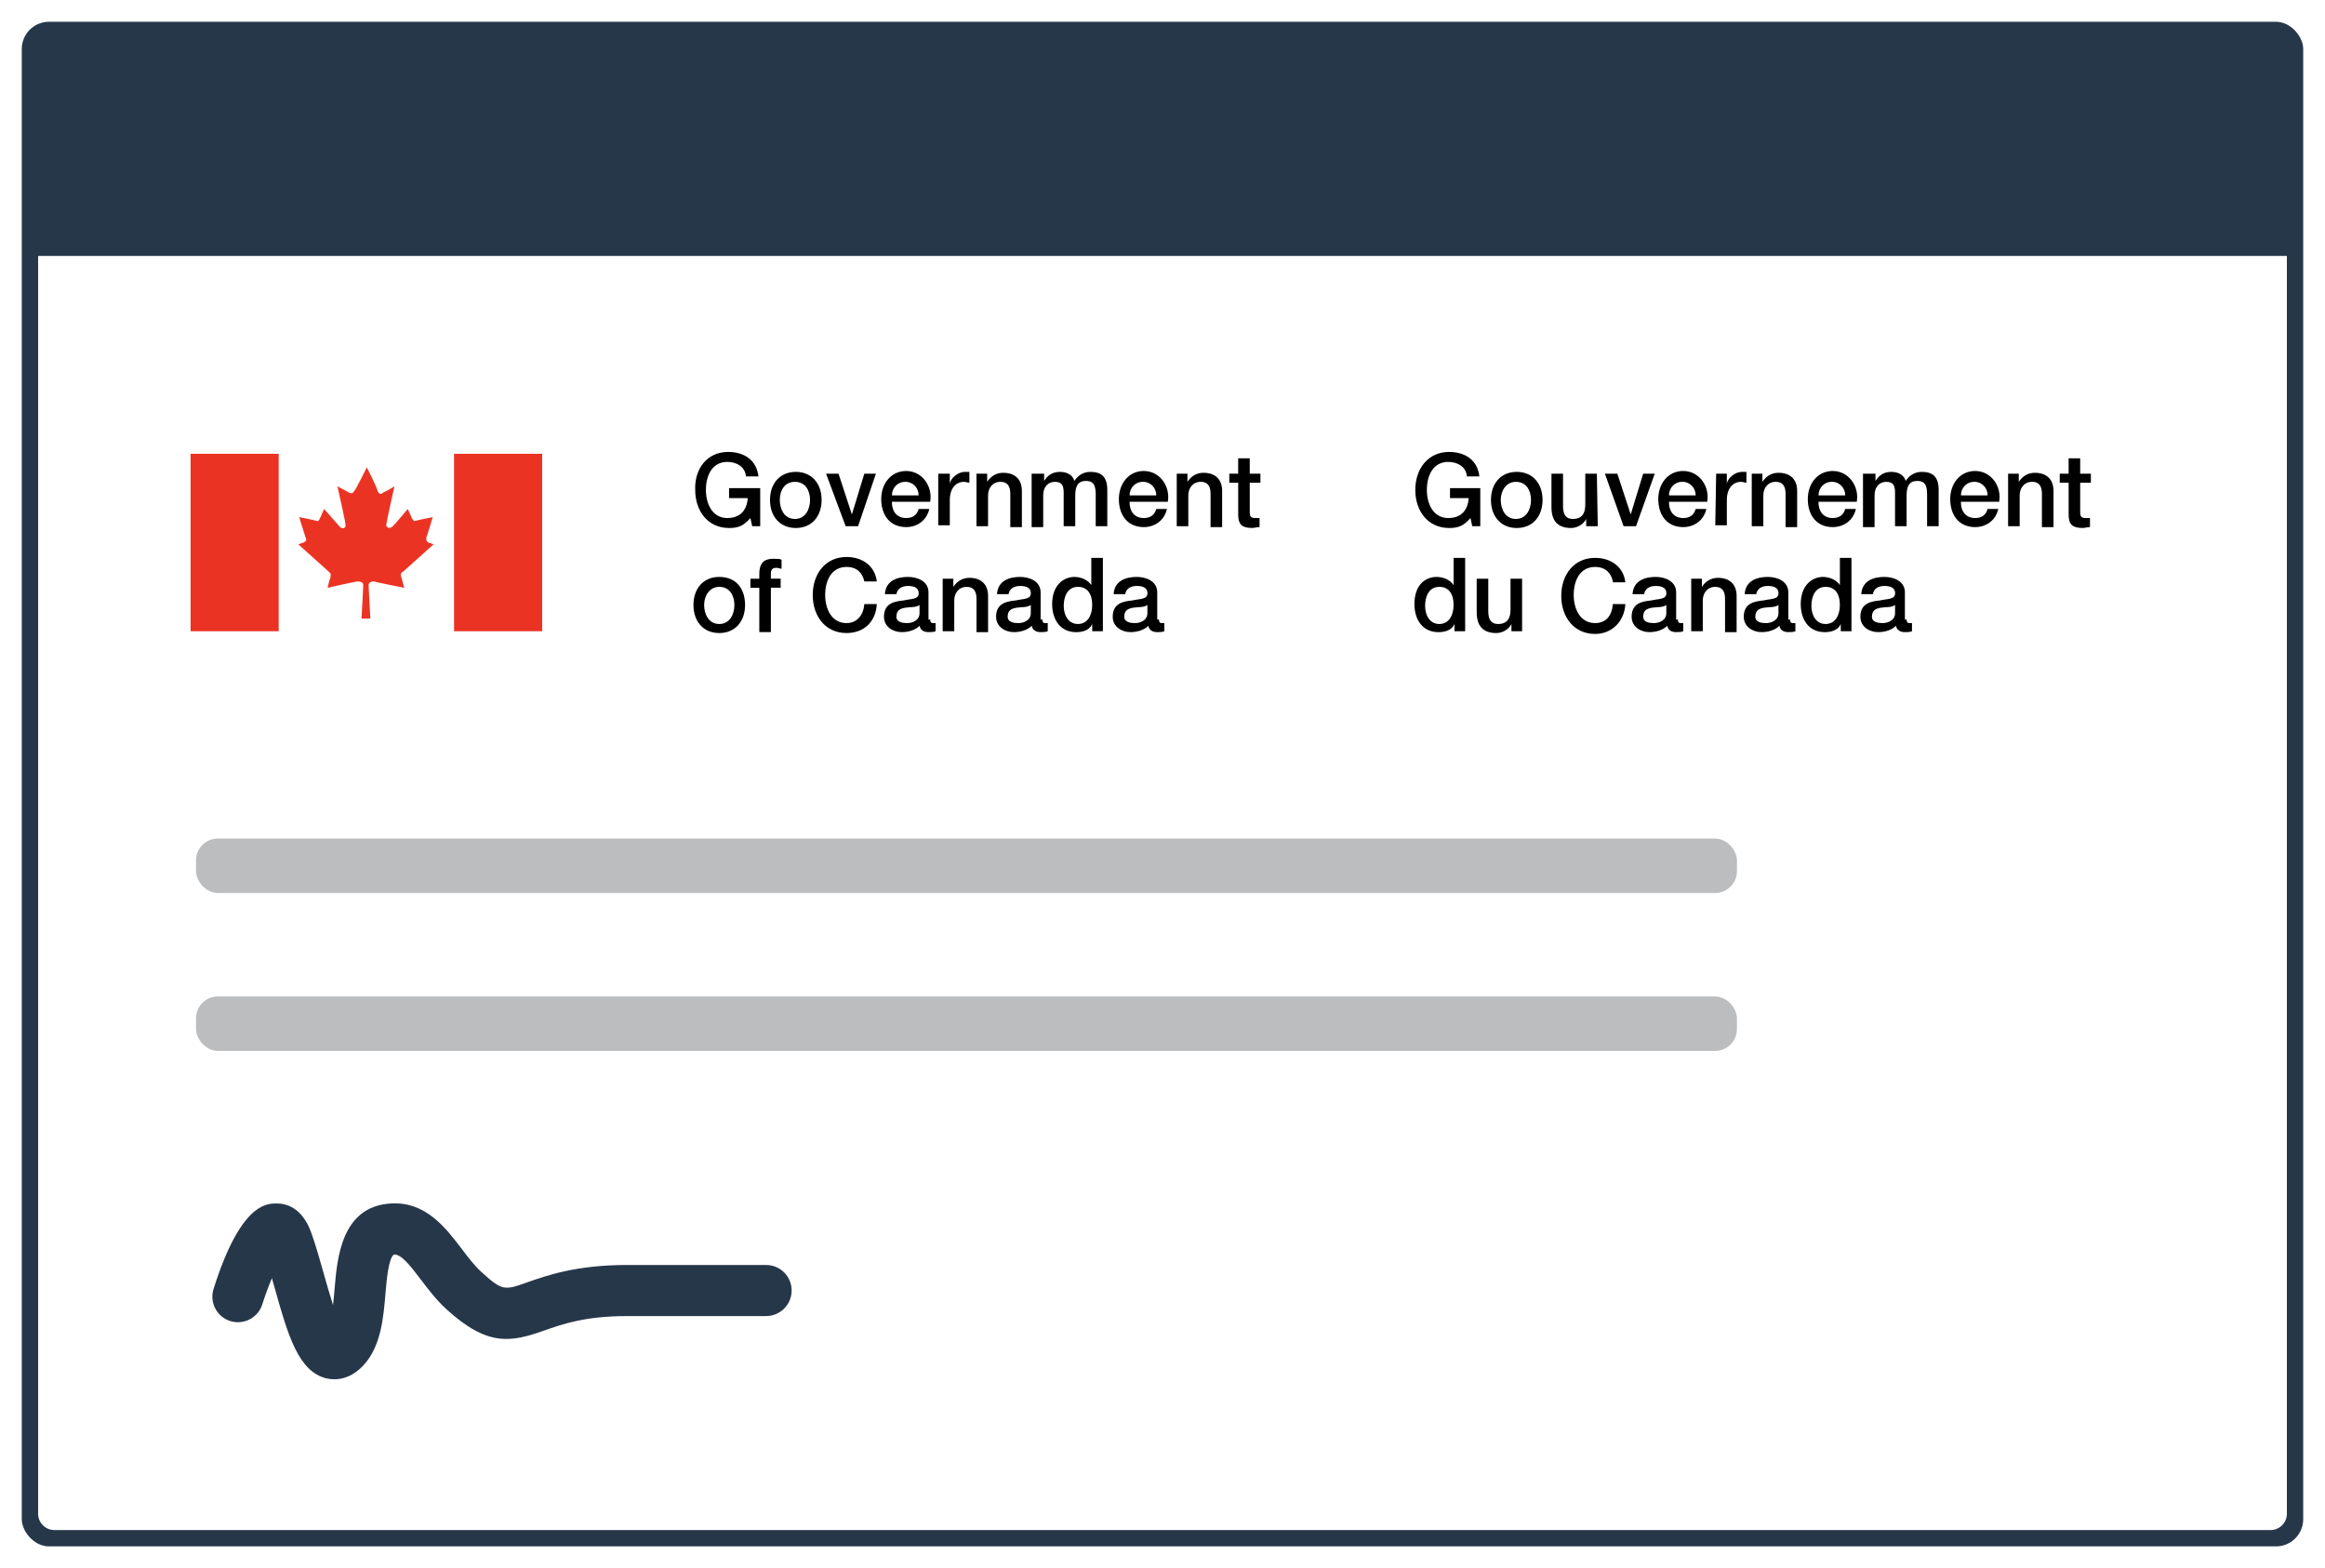 <svg width="427" height="288" viewBox="0 0 427 288" fill="none" xmlns="http://www.w3.org/2000/svg">
<g filter="url(#filter0_d)">
<rect width="419" height="280" rx="5" fill="#26374A"/>
<path d="M3 43H416V274C416 275.657 414.657 277 413 277H6C4.343 277 3 275.657 3 274V43Z" fill="white"/>
<rect x="32" y="150" width="283" height="10" rx="4" fill="#BBBDBF"/>
<rect x="32" y="179" width="283" height="10" rx="4" fill="#BBBDBF"/>
<path d="M95.572 111.93H79.389V79.334H95.572V111.93ZM63.367 81.829C63.367 81.829 61.406 85.822 61.08 86.154C60.753 86.655 60.587 86.655 60.099 86.487C59.607 86.154 57.974 85.321 57.974 85.321C57.974 85.321 59.446 91.805 59.446 92.306C59.611 92.806 59.119 93.303 58.466 92.806C58.3 92.638 55.525 89.478 55.525 89.478C55.525 89.478 54.872 90.976 54.706 91.308C54.541 91.641 54.38 91.809 54.053 91.641C53.561 91.477 50.947 90.976 50.947 90.976C50.947 90.976 51.927 94.136 52.093 94.637C52.258 94.969 52.419 95.302 51.766 95.634L50.786 95.966C50.786 95.966 56.179 100.788 56.344 100.957C56.671 101.289 56.836 101.289 56.671 102.122C56.344 102.955 56.179 103.952 56.179 103.952C56.179 103.952 61.245 102.787 61.737 102.787C62.229 102.787 62.717 102.955 62.717 103.452C62.717 103.952 62.391 109.603 62.391 109.603H64.024C64.024 109.603 63.698 104.117 63.698 103.452C63.698 102.951 64.19 102.787 64.678 102.787C65.17 102.955 70.236 103.952 70.236 103.952C70.236 103.952 69.909 102.787 69.744 102.122C69.417 101.289 69.744 101.125 70.071 100.957C70.236 100.788 75.629 95.966 75.629 95.966L74.649 95.634C74.157 95.302 74.322 94.969 74.322 94.637C74.484 94.304 75.468 90.976 75.468 90.976C75.468 90.976 72.854 91.477 72.362 91.641C72.035 91.809 71.87 91.477 71.709 91.308C71.543 90.976 70.89 89.478 70.89 89.478C70.89 89.478 68.11 92.806 67.949 92.806C67.457 93.139 66.803 92.806 66.969 92.306C66.969 91.805 68.441 85.321 68.441 85.321C68.441 85.321 66.808 86.318 66.316 86.487C65.981 86.819 65.654 86.819 65.327 86.154C65.327 85.653 63.367 81.829 63.367 81.829ZM47.183 111.93V79.334H31V111.93H47.183Z" fill="#EB3323"/>
<path d="M135.616 92.637H134.144L133.817 91.139C132.51 92.637 131.53 92.969 129.892 92.969C125.967 92.969 123.68 89.809 123.68 85.985C123.519 82.16 125.81 79 129.731 79C132.675 79 134.962 80.498 135.289 83.49H133.002C132.837 81.659 131.203 80.83 129.569 80.83C126.79 80.83 125.645 83.326 125.645 85.985C125.645 88.48 126.79 91.139 129.569 91.139C131.856 91.139 133.168 89.809 133.329 87.478H129.896V85.648H135.616V92.637ZM137.415 87.815C137.415 84.823 139.214 82.661 142.155 82.661C145.095 82.661 146.894 84.823 146.894 87.815C146.894 90.811 145.095 92.969 142.155 92.969C139.214 92.969 137.415 90.807 137.415 87.815ZM144.773 87.815C144.773 86.153 143.954 84.491 141.993 84.491C140.033 84.491 139.214 86.153 139.214 87.815C139.214 89.477 140.033 91.307 141.993 91.307C143.954 91.307 144.773 89.477 144.773 87.815ZM147.713 82.993H150L152.453 90.478L154.74 82.993H156.866L153.594 92.637H151.307L147.713 82.993ZM159.81 88.311C159.81 89.809 160.629 91.139 162.424 91.139C163.57 91.139 164.384 90.638 164.711 89.477H166.672C166.179 91.64 164.384 92.805 162.42 92.805C159.479 92.805 157.842 90.643 157.842 87.651C157.842 84.823 159.641 82.497 162.42 82.497C165.365 82.497 167.325 85.324 166.833 88.152H159.802V88.311H159.81ZM164.715 86.982C164.715 85.652 163.735 84.487 162.263 84.487C160.79 84.487 159.81 85.652 159.81 86.982H164.715ZM168.475 82.993H170.435V84.823C170.601 83.826 171.907 82.661 173.214 82.661C173.707 82.661 173.868 82.661 174.033 82.661V84.655C173.707 84.655 173.38 84.491 173.053 84.491C171.581 84.491 170.439 85.656 170.439 87.815V92.473H168.313V82.993H168.475ZM175.34 82.993H177.301V84.491C177.954 83.494 178.934 82.829 180.241 82.829C182.367 82.829 183.674 83.995 183.674 86.157V92.809H181.548V86.65C181.548 85.152 180.895 84.487 179.749 84.487C178.277 84.487 177.462 85.652 177.462 86.982V92.637H175.336V82.993H175.34ZM185.8 82.993H187.76V84.323C188.413 83.326 189.232 82.661 190.7 82.661C191.846 82.661 192.988 83.161 193.314 84.323C193.968 83.326 194.948 82.661 196.255 82.661C198.215 82.661 199.361 83.494 199.361 85.985V92.637H197.235V86.982C197.235 85.484 197.07 84.323 195.436 84.323C193.964 84.323 193.476 85.32 193.476 86.982V92.637H191.35V86.485C191.35 85.156 191.023 84.491 189.716 84.491C188.571 84.491 187.59 85.324 187.59 86.986V92.805H185.465V82.993H185.8ZM203.455 88.311C203.455 89.809 204.274 91.139 206.069 91.139C207.215 91.139 208.029 90.638 208.356 89.477H210.317C209.824 91.64 208.029 92.805 206.065 92.805C203.124 92.805 201.487 90.643 201.487 87.651C201.487 84.823 203.286 82.497 206.065 82.497C209.01 82.497 210.97 85.324 210.478 88.152H203.447V88.311H203.455ZM208.36 86.982C208.36 85.652 207.38 84.487 205.908 84.487C204.435 84.487 203.455 85.652 203.455 86.982H208.36ZM212.12 82.993H214.08V84.491C214.734 83.494 215.714 82.829 217.021 82.829C219.146 82.829 220.453 83.995 220.453 86.157V92.809H218.328V86.65C218.328 85.152 217.674 84.487 216.528 84.487C215.056 84.487 214.241 85.652 214.241 86.982V92.637H212.116V82.993H212.12ZM221.764 82.993H223.398V80.165H225.524V82.993H227.484V84.655H225.524V89.809C225.524 90.643 225.524 91.139 226.504 91.139C226.831 91.139 227.157 91.139 227.323 91.139V92.801C226.831 92.801 226.343 92.965 226.016 92.965C223.89 92.965 223.402 92.132 223.402 90.47V84.655H221.769V82.993H221.764ZM123.357 107.107C123.357 104.115 125.156 101.953 128.097 101.953C131.203 101.953 132.837 104.115 132.837 107.107C132.837 110.103 131.038 112.261 128.097 112.261C125.156 112.261 123.357 110.099 123.357 107.107ZM130.876 107.107C130.876 105.445 130.057 103.779 128.097 103.779C126.298 103.779 125.318 105.441 125.318 107.107C125.318 108.769 126.137 110.599 128.097 110.599C130.057 110.599 130.876 108.769 130.876 107.107ZM133.817 102.285H135.45V101.452C135.45 98.957 136.757 98.624 138.064 98.624C138.718 98.624 139.21 98.624 139.537 98.789V100.451C139.21 100.451 139.044 100.282 138.556 100.282C138.064 100.282 137.576 100.451 137.576 101.28V102.277H139.375V103.939H137.576V112.089H135.45V103.947H133.817V102.285ZM154.744 102.782C154.417 101.284 153.437 100.122 151.473 100.122C148.693 100.122 147.548 102.618 147.548 105.277C147.548 107.772 148.693 110.431 151.473 110.431C153.433 110.431 154.578 108.933 154.744 106.939H157.031C156.866 110.099 154.744 112.261 151.473 112.261C147.548 112.261 145.261 109.102 145.261 105.277C145.261 101.452 147.548 98.292 151.473 98.292C154.413 98.292 156.704 99.954 157.031 102.782H154.744ZM166.841 109.766C166.841 110.267 167.007 110.431 167.333 110.431C167.499 110.431 167.66 110.431 167.825 110.431V111.929C167.499 112.093 166.845 112.093 166.519 112.093C165.7 112.093 165.046 111.761 164.885 110.928C164.066 111.761 162.759 112.093 161.618 112.093C159.984 112.093 158.346 111.096 158.346 109.266C158.346 106.77 160.307 106.438 161.944 106.274C163.417 105.942 164.724 106.106 164.724 104.944C164.724 103.779 163.578 103.615 162.763 103.615C161.618 103.615 160.803 104.115 160.637 105.113H158.512C158.677 102.618 160.799 101.953 162.763 101.953C164.562 101.953 166.523 102.786 166.523 104.78V109.771H166.841V109.766ZM164.877 107.107C164.223 107.608 163.243 107.44 162.263 107.608C161.283 107.776 160.629 108.109 160.629 109.27C160.629 110.267 161.775 110.435 162.59 110.435C163.57 110.435 164.877 109.935 164.877 108.605V107.107ZM169.128 102.285H171.089V103.783C171.742 102.786 172.722 102.121 174.033 102.121C176.159 102.121 177.466 103.287 177.466 105.449V112.102H175.34V105.942C175.34 104.444 174.687 103.779 173.541 103.779C172.069 103.779 171.254 104.944 171.254 106.274V111.929H169.128V102.285ZM187.437 109.766C187.437 110.267 187.603 110.431 187.93 110.431C188.091 110.431 188.256 110.431 188.422 110.431V111.929C188.095 112.093 187.441 112.093 187.115 112.093C186.296 112.093 185.642 111.761 185.481 110.928C184.662 111.761 183.355 112.093 182.21 112.093C180.576 112.093 178.938 111.096 178.938 109.266C178.938 106.77 180.899 106.438 182.536 106.274C184.009 105.942 185.316 106.106 185.316 104.944C185.316 103.779 184.17 103.615 183.355 103.615C182.21 103.615 181.395 104.115 181.23 105.113H179.104C179.265 102.618 181.391 101.953 183.355 101.953C185.154 101.953 187.115 102.786 187.115 104.78V109.771H187.437V109.766ZM185.312 107.107C184.658 107.608 183.678 107.44 182.698 107.608C181.718 107.776 181.064 108.109 181.064 109.27C181.064 110.267 182.21 110.435 183.024 110.435C184.005 110.435 185.312 109.935 185.312 108.605V107.107ZM198.55 111.929H196.59V110.599C196.098 111.765 194.791 112.097 193.645 112.097C190.705 112.097 189.232 109.771 189.232 106.943C189.232 103.451 191.358 101.953 193.318 101.953C194.464 101.953 195.771 102.453 196.424 103.451V98.46H198.55V111.929ZM193.976 110.599C195.775 110.599 196.59 108.937 196.59 107.107C196.59 104.944 195.61 103.779 193.976 103.779C192.016 103.779 191.362 105.609 191.362 107.271C191.358 108.937 192.177 110.599 193.976 110.599ZM208.852 109.766C208.852 110.267 209.018 110.431 209.345 110.431C209.51 110.431 209.671 110.431 209.837 110.431V111.929C209.51 112.093 208.857 112.093 208.53 112.093C207.711 112.093 207.058 111.761 206.896 110.928C206.077 111.761 204.77 112.093 203.625 112.093C201.991 112.093 200.358 111.096 200.358 109.266C200.358 106.77 202.318 106.438 203.956 106.274C205.428 105.942 206.735 106.106 206.735 104.944C206.735 103.779 205.589 103.615 204.775 103.615C203.629 103.615 202.814 104.115 202.649 105.113H200.523C200.688 102.618 202.81 101.953 204.775 101.953C206.574 101.953 208.534 102.786 208.534 104.78V109.771H208.852V109.766ZM206.727 107.107C206.073 107.608 205.093 107.44 204.113 107.608C203.133 107.776 202.479 108.109 202.479 109.27C202.479 110.267 203.625 110.435 204.44 110.435C205.42 110.435 206.727 109.935 206.727 108.605V107.107ZM267.862 92.637H266.39L266.063 91.139C264.756 92.637 263.776 92.969 262.138 92.969C258.213 92.969 255.926 89.809 255.926 85.985C255.926 82.16 258.213 79 262.138 79C265.079 79 267.37 80.498 267.696 83.49H265.409C265.244 81.659 263.61 80.83 261.977 80.83C259.197 80.83 258.052 83.326 258.052 85.985C258.052 88.48 259.197 91.139 261.977 91.139C264.264 91.139 265.575 89.809 265.736 87.478H262.303V85.648H267.862V92.637ZM269.822 87.815C269.822 84.823 271.621 82.661 274.562 82.661C277.502 82.661 279.301 84.823 279.301 87.815C279.301 90.811 277.502 92.969 274.562 92.969C271.621 92.969 269.822 90.807 269.822 87.815ZM277.18 87.815C277.18 86.153 276.361 84.491 274.401 84.491C272.602 84.491 271.621 86.153 271.621 87.815C271.621 89.477 272.44 91.307 274.401 91.307C276.361 91.307 277.18 89.477 277.18 87.815ZM289.438 92.637H287.313V91.307C286.82 92.305 285.679 92.969 284.533 92.969C282.081 92.969 280.935 91.64 280.935 89.145V82.993H283.061V88.981C283.061 90.643 283.714 91.307 284.86 91.307C286.659 91.307 287.147 90.142 287.147 88.648V82.993H289.273L289.438 92.637ZM290.749 82.993H293.036L295.489 90.478L297.776 82.993H299.902L296.469 92.637H294.182L290.749 82.993ZM302.52 88.311C302.52 89.809 303.339 91.139 305.134 91.139C306.279 91.139 307.094 90.638 307.421 89.477H309.381C308.889 91.64 307.094 92.805 305.13 92.805C302.189 92.805 300.551 90.643 300.551 87.651C300.551 84.823 302.35 82.497 305.13 82.497C308.074 82.497 310.035 85.324 309.542 88.152H302.512V88.311H302.52ZM307.421 86.982C307.421 85.652 306.441 84.487 304.968 84.487C303.496 84.487 302.516 85.652 302.516 86.982H307.421ZM311.18 82.993H313.141V84.823C313.302 83.826 314.613 82.661 315.92 82.661C316.412 82.661 316.573 82.661 316.739 82.661V84.655C316.412 84.655 316.085 84.491 315.758 84.491C314.286 84.491 313.145 85.656 313.145 87.815V92.473H311.019L311.18 82.993ZM317.719 82.993H319.679V84.491C320.333 83.494 321.313 82.829 322.624 82.829C324.75 82.829 326.057 83.995 326.057 86.157V92.809H323.931V86.65C323.931 85.152 323.277 84.487 322.132 84.487C320.659 84.487 319.845 85.652 319.845 86.982V92.637H317.719V82.993ZM329.981 88.311C329.981 89.809 330.8 91.139 332.595 91.139C333.741 91.139 334.556 90.638 334.882 89.477H336.843C336.351 91.64 334.556 92.805 332.591 92.805C329.646 92.805 328.013 90.643 328.013 87.651C328.013 84.823 329.812 82.497 332.591 82.497C335.532 82.497 337.496 85.324 337.004 88.152H329.973V88.311H329.981ZM334.887 86.982C334.887 85.652 333.906 84.487 332.434 84.487C330.962 84.487 329.981 85.652 329.981 86.982H334.887ZM338.48 82.993H340.441V84.323C341.094 83.326 341.913 82.661 343.381 82.661C344.527 82.661 345.669 83.161 345.995 84.323C346.649 83.326 347.629 82.661 348.94 82.661C350.9 82.661 352.046 83.494 352.046 85.985V92.637H349.92V86.982C349.92 85.484 349.755 84.323 348.121 84.323C346.649 84.323 346.161 85.32 346.161 86.982V92.637H344.035V86.485C344.035 85.156 343.708 84.491 342.401 84.491C341.256 84.491 340.275 85.324 340.275 86.986V92.805H338.15V82.993H338.48ZM356.136 88.311C356.136 89.809 356.955 91.139 358.75 91.139C359.896 91.139 360.71 90.638 361.037 89.477H362.997C362.505 91.64 360.71 92.805 358.746 92.805C355.805 92.805 354.168 90.643 354.168 87.651C354.168 84.823 355.967 82.497 358.746 82.497C361.686 82.497 363.651 85.324 363.159 88.152H356.128V88.311H356.136ZM361.041 86.982C361.041 85.652 360.061 84.487 358.589 84.487C357.116 84.487 356.136 85.652 356.136 86.982H361.041ZM364.801 82.993H366.761V84.491C367.414 83.494 368.395 82.829 369.706 82.829C371.832 82.829 373.138 83.995 373.138 86.157V92.809H371.013V86.65C371.013 85.152 370.359 84.487 369.214 84.487C367.741 84.487 366.926 85.652 366.926 86.982V92.637H364.801V82.993ZM374.28 82.993H375.914V80.165H378.039V82.993H380V84.655H378.039V89.809C378.039 90.643 378.039 91.139 379.02 91.139C379.346 91.139 379.673 91.139 379.838 91.139V92.801C379.346 92.801 378.858 92.965 378.531 92.965C376.406 92.965 375.918 92.132 375.918 90.47V84.655H374.284V82.993H374.28ZM265.083 111.929H263.122V110.599C262.63 111.765 261.323 112.097 260.182 112.097C257.241 112.097 255.769 109.771 255.769 106.943C255.769 103.451 257.729 101.953 259.855 101.953C261.001 101.953 262.308 102.453 262.961 103.451V98.46H265.083V111.929ZM260.343 110.599C262.142 110.599 262.957 108.937 262.957 107.107C262.957 104.944 261.977 103.779 260.343 103.779C258.383 103.779 257.729 105.609 257.729 107.271C257.729 108.937 258.544 110.599 260.343 110.599ZM275.708 111.929H273.582V110.599C273.09 111.597 271.948 112.261 270.802 112.261C268.35 112.261 267.204 110.932 267.204 108.437V102.285H269.33V108.273C269.33 109.935 269.984 110.599 271.129 110.599C272.928 110.599 273.416 109.434 273.416 107.94V102.285H275.542V111.929H275.708ZM292.218 102.782C291.891 101.284 290.911 100.122 288.946 100.122C286.167 100.122 285.021 102.618 285.021 105.277C285.021 107.772 286.167 110.431 288.946 110.431C291.072 110.431 292.052 108.933 292.218 106.939H294.505C294.343 110.099 292.052 112.426 288.946 112.426C285.021 112.426 282.734 109.266 282.734 105.441C282.734 101.616 285.021 98.456 288.946 98.456C291.891 98.456 294.178 100.118 294.505 102.946H292.218V102.782ZM304.153 109.766C304.153 110.267 304.319 110.431 304.646 110.431C304.811 110.431 304.972 110.431 305.138 110.431V111.929C304.811 112.093 304.158 112.093 303.831 112.093C303.012 112.093 302.359 111.761 302.197 110.928C301.378 111.761 300.071 112.093 298.926 112.093C297.292 112.093 295.659 111.096 295.659 109.266C295.659 106.77 297.619 106.438 299.257 106.274C300.729 105.942 302.036 106.106 302.036 104.944C302.036 103.779 300.89 103.615 300.076 103.615C298.93 103.615 298.115 104.115 297.95 105.113H295.824C295.989 102.618 298.111 101.953 300.076 101.953C301.875 101.953 303.835 102.786 303.835 104.78V109.771H304.153V109.766ZM302.028 107.107C301.374 107.608 300.394 107.44 299.414 107.608C298.434 107.776 297.78 108.109 297.78 109.27C297.78 110.267 298.926 110.435 299.741 110.435C300.721 110.435 302.028 109.935 302.028 108.605V107.107ZM306.606 102.285H308.566V103.783C309.22 102.786 310.2 102.121 311.507 102.121C313.633 102.121 314.94 103.287 314.94 105.449V112.102H312.814V105.942C312.814 104.444 312.16 103.779 311.015 103.779C309.542 103.779 308.728 104.944 308.728 106.274V111.929H306.602V102.285H306.606ZM324.75 109.766C324.75 110.267 324.915 110.431 325.242 110.431C325.407 110.431 325.569 110.431 325.734 110.431V111.929C325.407 112.093 324.754 112.093 324.427 112.093C323.608 112.093 322.955 111.761 322.793 110.928C321.975 111.761 320.668 112.093 319.526 112.093C317.893 112.093 316.255 111.096 316.255 109.266C316.255 106.77 318.215 106.438 319.853 106.274C321.325 105.942 322.632 106.106 322.632 104.944C322.632 103.779 321.487 103.615 320.672 103.615C319.526 103.615 318.711 104.115 318.546 105.113H316.42C316.582 102.618 318.707 101.953 320.672 101.953C322.471 101.953 324.431 102.786 324.431 104.78V109.771H324.75V109.766ZM322.624 107.107C321.97 107.608 320.99 107.44 320.01 107.608C319.03 107.776 318.376 108.109 318.376 109.27C318.376 110.267 319.522 110.435 320.337 110.435C321.317 110.435 322.624 109.935 322.624 108.605V107.107ZM336.028 111.929H334.068V110.599C333.575 111.765 332.269 112.097 331.127 112.097C328.187 112.097 326.714 109.771 326.714 106.943C326.714 103.451 328.84 101.953 330.8 101.953C331.946 101.953 333.253 102.453 333.906 103.451V98.46H336.032V111.929H336.028ZM331.288 110.599C333.087 110.599 333.902 108.937 333.902 107.107C333.902 104.944 332.922 103.779 331.288 103.779C329.328 103.779 328.675 105.609 328.675 107.271C328.675 108.937 329.489 110.599 331.288 110.599ZM346.165 109.766C346.165 110.267 346.33 110.431 346.657 110.431C346.822 110.431 346.984 110.431 347.149 110.431V111.929C346.822 112.093 346.169 112.093 345.842 112.093C345.023 112.093 344.37 111.761 344.209 110.928C343.39 111.761 342.083 112.093 340.937 112.093C339.304 112.093 337.67 111.096 337.67 109.266C337.67 106.77 339.63 106.438 341.268 106.274C342.74 105.942 344.047 106.106 344.047 104.944C344.047 103.779 342.902 103.615 342.087 103.615C340.941 103.615 340.127 104.115 339.961 105.113H337.835C338.001 102.618 340.122 101.953 342.087 101.953C343.886 101.953 345.846 102.786 345.846 104.78V109.771H346.165V109.766ZM344.039 107.107C343.386 107.608 342.405 107.44 341.425 107.608C340.445 107.776 339.792 108.109 339.792 109.27C339.792 110.267 340.937 110.435 341.752 110.435C342.732 110.435 344.039 109.935 344.039 108.605V107.107Z" fill="black"/>
<path d="M136.7 228.32H111.122C101.881 228.32 96.431 230.241 92.817 231.51C88.617 233.002 88.272 233.112 84.338 229.537C83.134 228.43 82.001 226.946 80.802 225.363C77.859 221.495 74.173 216.637 67.818 217.021C58.734 217.529 57.933 226.978 57.457 232.624C57.379 233.575 57.288 234.636 57.164 235.678C56.546 233.744 55.947 231.634 55.491 230.019C54.748 227.375 53.98 224.653 53.153 222.361C51.434 217.627 48.432 216.982 46.635 217.021C44.857 217.061 40.129 217.158 35.219 232.728C34.438 235.196 35.812 237.827 38.28 238.615C40.761 239.39 43.392 238.016 44.173 235.548C44.681 233.933 45.306 232.253 45.938 230.742C46.107 231.341 46.283 231.953 46.452 232.559C48.868 241.141 50.776 247.907 55.96 249.145C56.357 249.236 56.852 249.307 57.425 249.307C58.91 249.307 60.889 248.786 62.81 246.677C65.981 243.206 66.424 238.003 66.808 233.425C66.991 231.237 67.336 227.154 68.332 226.392C69.687 226.34 71.152 228.183 73.327 231.048C74.662 232.806 76.179 234.799 78.015 236.466C85.556 243.336 89.815 242.522 95.936 240.36C99.296 239.175 103.483 237.703 111.115 237.703H136.694C139.286 237.703 141.389 235.593 141.389 233.008C141.395 230.423 139.299 228.32 136.7 228.32Z" fill="#26374A"/>
</g>
<defs>
<filter id="filter0_d" x="0" y="0" width="427" height="288" filterUnits="userSpaceOnUse" color-interpolation-filters="sRGB">
<feFlood flood-opacity="0" result="BackgroundImageFix"/>
<feColorMatrix in="SourceAlpha" type="matrix" values="0 0 0 0 0 0 0 0 0 0 0 0 0 0 0 0 0 0 127 0"/>
<feOffset dx="4" dy="4"/>
<feGaussianBlur stdDeviation="2"/>
<feColorMatrix type="matrix" values="0 0 0 0 0 0 0 0 0 0 0 0 0 0 0 0 0 0 0.1 0"/>
<feBlend mode="normal" in2="BackgroundImageFix" result="effect1_dropShadow"/>
<feBlend mode="normal" in="SourceGraphic" in2="effect1_dropShadow" result="shape"/>
</filter>
</defs>
</svg>
